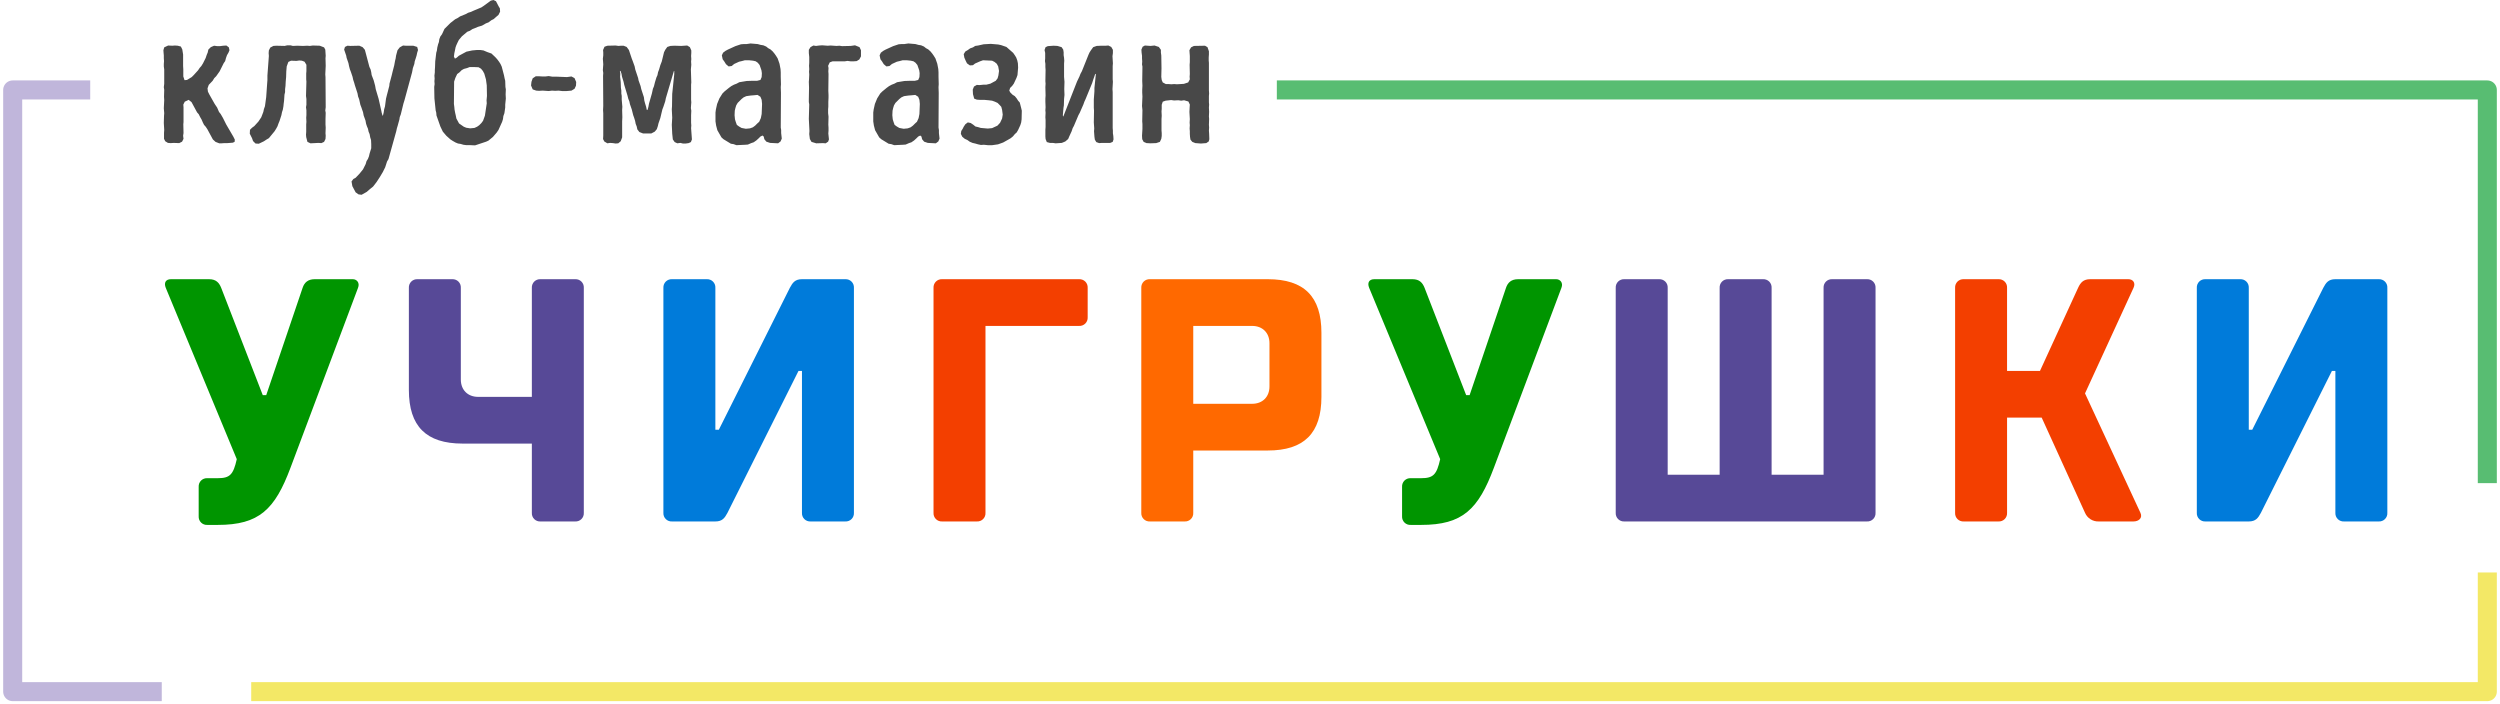 <svg width="394" height="111" viewBox="0 0 394 111" version="1.1" xmlns="http://www.w3.org/2000/svg" xmlns:xlink="http://www.w3.org/1999/xlink">
<g id="Canvas" fill="none">
<g id="logo">
<g id="&#209;&#131;&#209;&#135;&#208;&#184;&#208;&#179;&#209;&#128;&#209;&#131;&#209;&#136;&#208;&#186;&#208;&#184;">
<path fill-rule="evenodd" clip-rule="evenodd" d="M 11.316 28.361C 10.77 30.815 10.224 31.361 8.313 31.361L 6.676 31.361C 6.494 31.35 6.311 31.378 6.141 31.443C 5.97 31.507 5.815 31.607 5.686 31.736C 5.557 31.865 5.457 32.02 5.392 32.19C 5.328 32.361 5.3 32.543 5.311 32.725L 5.311 37.361C 5.3 37.543 5.328 37.725 5.392 37.895C 5.457 38.066 5.557 38.221 5.686 38.349C 5.815 38.478 5.97 38.578 6.141 38.643C 6.311 38.708 6.494 38.735 6.676 38.724L 8.313 38.724C 14.865 38.724 17.321 36.271 19.778 29.725L 30.424 1.364C 30.751 0.545 30.205 0 29.605 0L 23.601 0C 22.509 0 21.963 0.545 21.69 1.364L 15.958 18.271L 15.412 18.271L 8.861 1.364C 8.533 0.545 8.042 0 6.95 0L 0.944 0C 0.126 0 -0.202 0.545 0.126 1.364L 11.316 28.361Z" transform="translate(26 44.002)" fill="#009500"/>
</g>
<g id="&#209;&#131;&#209;&#135;&#208;&#184;&#208;&#179;&#209;&#128;&#209;&#131;&#209;&#136;&#208;&#186;&#208;&#184;_2">
<path fill-rule="evenodd" clip-rule="evenodd" d="M 10.921 18.546C 9.283 18.546 8.191 17.456 8.191 15.819L 8.191 1.366C 8.202 1.184 8.174 1.002 8.11 0.831C 8.045 0.661 7.945 0.506 7.816 0.377C 7.687 0.248 7.532 0.148 7.361 0.084C 7.191 0.019 7.008 -0.009 6.826 0.002L 1.367 0.002C 1.185 -0.009 1.003 0.019 0.832 0.084C 0.662 0.148 0.507 0.248 0.378 0.377C 0.249 0.506 0.149 0.661 0.084 0.831C 0.019 1.002 -0.009 1.184 0.002 1.366L 0.002 17.456C 0.002 23.182 2.732 25.909 8.466 25.909L 19.384 25.909L 19.384 36.819C 19.373 37.001 19.401 37.183 19.465 37.353C 19.53 37.524 19.63 37.679 19.759 37.807C 19.888 37.936 20.043 38.036 20.214 38.101C 20.384 38.166 20.567 38.193 20.749 38.182L 26.208 38.182C 26.39 38.193 26.572 38.166 26.743 38.101C 26.913 38.036 27.068 37.936 27.197 37.807C 27.326 37.679 27.426 37.524 27.491 37.353C 27.556 37.183 27.584 37.001 27.573 36.819L 27.573 1.366C 27.584 1.184 27.556 1.002 27.491 0.831C 27.426 0.661 27.326 0.506 27.197 0.377C 27.068 0.248 26.913 0.148 26.743 0.084C 26.572 0.019 26.39 -0.009 26.208 0.002L 20.749 0.002C 20.567 -0.009 20.384 0.019 20.214 0.084C 20.043 0.148 19.888 0.248 19.759 0.377C 19.63 0.506 19.53 0.661 19.465 0.831C 19.401 1.002 19.373 1.184 19.384 1.366L 19.384 18.546L 10.921 18.546Z" transform="translate(64.436 44)" fill="#574997"/>
</g>
<g id="&#209;&#131;&#209;&#135;&#208;&#184;&#208;&#179;&#209;&#128;&#209;&#131;&#209;&#136;&#208;&#186;&#208;&#184;_3">
<path fill-rule="evenodd" clip-rule="evenodd" d="M 21.84 14.456L 21.84 36.818C 21.829 37 21.857 37.182 21.921 37.352C 21.986 37.523 22.086 37.678 22.215 37.806C 22.344 37.935 22.499 38.035 22.67 38.1C 22.84 38.164 23.023 38.192 23.205 38.181L 28.664 38.181C 28.846 38.192 29.028 38.164 29.199 38.1C 29.369 38.035 29.524 37.935 29.653 37.806C 29.782 37.678 29.883 37.523 29.947 37.352C 30.012 37.182 30.04 37 30.029 36.818L 30.029 1.366C 30.04 1.184 30.012 1.002 29.947 0.831C 29.883 0.661 29.782 0.506 29.653 0.377C 29.524 0.248 29.369 0.148 29.199 0.084C 29.028 0.019 28.846 -0.009 28.664 0.002L 21.841 0.002C 20.749 0.002 20.368 0.548 19.93 1.366L 8.738 23.728L 8.193 23.728L 8.193 1.366C 8.204 1.184 8.176 1.002 8.111 0.831C 8.046 0.661 7.946 0.506 7.817 0.377C 7.688 0.248 7.533 0.148 7.363 0.084C 7.192 0.019 7.01 -0.009 6.828 0.002L 1.367 0.002C 1.185 -0.009 1.003 0.019 0.832 0.084C 0.662 0.148 0.507 0.248 0.378 0.377C 0.249 0.506 0.149 0.661 0.084 0.831C 0.019 1.002 -0.009 1.184 0.002 1.366L 0.002 36.818C -0.009 37 0.019 37.182 0.084 37.352C 0.149 37.523 0.249 37.678 0.378 37.806C 0.507 37.935 0.662 38.035 0.832 38.1C 1.003 38.164 1.185 38.192 1.367 38.181L 8.193 38.181C 9.284 38.181 9.666 37.636 10.103 36.818L 21.295 14.456L 21.841 14.456L 21.84 14.456Z" transform="translate(104.549 44)" fill="#007BDA"/>
</g>
<g id="&#209;&#131;&#209;&#135;&#208;&#184;&#208;&#179;&#209;&#128;&#209;&#131;&#209;&#136;&#208;&#186;&#208;&#184;_4">
<path fill-rule="evenodd" clip-rule="evenodd" d="M 8.191 7.365L 22.931 7.365C 23.113 7.376 23.296 7.349 23.466 7.284C 23.637 7.219 23.792 7.119 23.921 6.991C 24.05 6.862 24.15 6.707 24.215 6.537C 24.279 6.366 24.307 6.184 24.296 6.002L 24.296 1.366C 24.307 1.184 24.279 1.002 24.215 0.831C 24.15 0.661 24.05 0.506 23.921 0.377C 23.792 0.248 23.637 0.148 23.466 0.084C 23.296 0.019 23.113 -0.009 22.931 0.002L 1.367 0.002C 1.185 -0.009 1.003 0.019 0.832 0.084C 0.662 0.148 0.507 0.248 0.378 0.377C 0.249 0.506 0.149 0.661 0.084 0.831C 0.019 1.002 -0.009 1.184 0.002 1.366L 0.002 36.818C -0.009 37 0.019 37.182 0.084 37.352C 0.149 37.523 0.249 37.678 0.378 37.806C 0.507 37.935 0.662 38.035 0.832 38.1C 1.003 38.164 1.185 38.192 1.367 38.181L 6.826 38.181C 7.008 38.192 7.191 38.164 7.361 38.1C 7.532 38.035 7.687 37.935 7.816 37.806C 7.945 37.678 8.045 37.523 8.11 37.352C 8.174 37.182 8.202 37 8.191 36.818L 8.191 7.365Z" transform="translate(147.121 44)" fill="#F33F00"/>
</g>
<g id="&#209;&#131;&#209;&#135;&#208;&#184;&#208;&#179;&#209;&#128;&#209;&#131;&#209;&#136;&#208;&#186;&#208;&#184;_5">
<path fill-rule="evenodd" clip-rule="evenodd" d="M 19.928 27C 25.66 27 28.391 24.273 28.391 18.546L 28.391 8.456C 28.391 2.729 25.662 0.002 19.928 0.002L 1.367 0.002C 1.185 -0.009 1.003 0.019 0.832 0.084C 0.662 0.148 0.507 0.248 0.378 0.377C 0.249 0.506 0.149 0.661 0.084 0.831C 0.019 1.002 -0.009 1.184 0.002 1.366L 0.002 36.818C -0.009 37 0.019 37.182 0.084 37.352C 0.148 37.523 0.249 37.678 0.378 37.806C 0.507 37.935 0.662 38.035 0.832 38.1C 1.003 38.164 1.185 38.192 1.367 38.181L 6.826 38.181C 7.008 38.192 7.191 38.164 7.361 38.1C 7.532 38.035 7.687 37.935 7.816 37.806C 7.945 37.678 8.045 37.523 8.11 37.352C 8.174 37.182 8.202 37 8.191 36.818L 8.191 27L 19.928 27ZM 17.473 7.365C 19.111 7.365 20.202 8.456 20.202 10.092L 20.202 16.91C 20.202 18.546 19.111 19.637 17.473 19.637L 8.191 19.637L 8.191 7.365L 17.473 7.365Z" transform="translate(179.866 44)" fill="#FF6900"/>
</g>
<g id="&#209;&#131;&#209;&#135;&#208;&#184;&#208;&#179;&#209;&#128;&#209;&#131;&#209;&#136;&#208;&#186;&#208;&#184;_6">
<path fill-rule="evenodd" clip-rule="evenodd" d="M 11.319 28.361C 10.773 30.815 10.227 31.361 8.316 31.361L 6.678 31.361C 6.496 31.35 6.314 31.378 6.143 31.443C 5.973 31.507 5.818 31.607 5.689 31.736C 5.56 31.865 5.46 32.02 5.395 32.19C 5.33 32.361 5.302 32.543 5.313 32.725L 5.313 37.361C 5.303 37.543 5.33 37.725 5.395 37.895C 5.46 38.066 5.56 38.221 5.689 38.349C 5.818 38.478 5.973 38.578 6.143 38.643C 6.314 38.708 6.496 38.735 6.678 38.724L 8.316 38.724C 14.867 38.724 17.324 36.271 19.781 29.725L 30.426 1.364C 30.754 0.545 30.208 0 29.607 0L 23.602 0C 22.51 0 21.965 0.545 21.691 1.364L 15.959 18.271L 15.413 18.271L 8.86 1.364C 8.533 0.545 8.042 0 6.95 0L 0.944 0C 0.126 0 -0.202 0.545 0.126 1.364L 11.319 28.361Z" transform="translate(215.653 44.002)" fill="#009500"/>
</g>
<g id="&#209;&#131;&#209;&#135;&#208;&#184;&#208;&#179;&#209;&#128;&#209;&#131;&#209;&#136;&#208;&#186;&#208;&#184;_7">
<path fill-rule="evenodd" clip-rule="evenodd" d="M 39.583 38.181C 39.765 38.192 39.947 38.165 40.118 38.1C 40.289 38.036 40.444 37.936 40.573 37.807C 40.702 37.678 40.803 37.523 40.867 37.353C 40.932 37.182 40.96 37 40.949 36.818L 40.949 1.366C 40.96 1.184 40.932 1.002 40.867 0.831C 40.803 0.661 40.702 0.506 40.573 0.377C 40.444 0.248 40.289 0.148 40.118 0.083C 39.947 0.019 39.765 -0.009 39.583 0.002L 34.124 0.002C 33.941 -0.009 33.759 0.019 33.589 0.084C 33.418 0.148 33.263 0.249 33.134 0.377C 33.005 0.506 32.905 0.661 32.84 0.832C 32.776 1.002 32.748 1.184 32.759 1.366L 32.759 30.818L 24.569 30.818L 24.569 1.366C 24.58 1.184 24.552 1.002 24.488 0.832C 24.423 0.661 24.323 0.506 24.194 0.377C 24.065 0.249 23.91 0.148 23.739 0.084C 23.569 0.019 23.387 -0.009 23.204 0.002L 17.745 0.002C 17.563 -0.009 17.381 0.019 17.21 0.084C 17.04 0.148 16.885 0.249 16.756 0.377C 16.627 0.506 16.527 0.661 16.462 0.832C 16.397 1.002 16.369 1.184 16.38 1.366L 16.38 30.818L 8.191 30.818L 8.191 1.366C 8.202 1.184 8.174 1.002 8.11 0.832C 8.045 0.661 7.945 0.506 7.816 0.377C 7.687 0.249 7.532 0.148 7.361 0.084C 7.191 0.019 7.008 -0.009 6.826 0.002L 1.367 0.002C 1.185 -0.009 1.003 0.019 0.832 0.084C 0.662 0.148 0.507 0.249 0.378 0.377C 0.249 0.506 0.149 0.661 0.084 0.832C 0.019 1.002 -0.009 1.184 0.002 1.366L 0.002 36.818C -0.009 37 0.019 37.182 0.084 37.352C 0.149 37.523 0.249 37.678 0.378 37.806C 0.507 37.935 0.662 38.035 0.832 38.1C 1.003 38.164 1.185 38.192 1.367 38.181L 39.581 38.181L 39.583 38.181Z" transform="translate(254.636 44)" fill="#574997"/>
</g>
<g id="&#209;&#131;&#209;&#135;&#208;&#184;&#208;&#179;&#209;&#128;&#209;&#131;&#209;&#136;&#208;&#186;&#208;&#184;_8">
<path fill-rule="evenodd" clip-rule="evenodd" d="M 8.191 1.366C 8.202 1.184 8.174 1.002 8.11 0.832C 8.045 0.661 7.945 0.507 7.816 0.378C 7.688 0.249 7.533 0.149 7.362 0.084C 7.192 0.019 7.01 -0.008 6.828 0.002L 1.369 0.002C 1.186 -0.009 1.004 0.019 0.833 0.083C 0.662 0.148 0.507 0.248 0.378 0.377C 0.249 0.506 0.149 0.661 0.084 0.831C 0.019 1.002 -0.009 1.184 0.002 1.366L 0.002 36.818C -0.009 37 0.019 37.182 0.084 37.353C 0.149 37.523 0.249 37.678 0.378 37.807C 0.507 37.936 0.663 38.036 0.833 38.1C 1.004 38.165 1.186 38.192 1.369 38.181L 6.828 38.181C 7.01 38.192 7.192 38.164 7.362 38.1C 7.533 38.035 7.688 37.935 7.816 37.806C 7.945 37.677 8.045 37.522 8.11 37.352C 8.174 37.182 8.202 37 8.191 36.818L 8.191 21.819L 13.65 21.819L 20.476 36.818C 20.657 37.24 20.964 37.597 21.354 37.841C 21.744 38.084 22.2 38.203 22.659 38.181L 28.119 38.181C 28.939 38.181 29.592 37.636 29.21 36.818L 20.476 18L 28.119 1.366C 28.5 0.547 28.009 0.002 27.301 0.002L 21.296 0.002C 20.204 0.002 19.765 0.547 19.384 1.366L 13.379 14.455L 8.19 14.455L 8.19 1.366L 8.191 1.366Z" transform="translate(308.122 44)" fill="#F33F00"/>
</g>
<g id="&#209;&#131;&#209;&#135;&#208;&#184;&#208;&#179;&#209;&#128;&#209;&#131;&#209;&#136;&#208;&#186;&#208;&#184;_9">
<path fill-rule="evenodd" clip-rule="evenodd" d="M 21.839 14.456L 21.839 36.818C 21.828 37 21.856 37.182 21.921 37.353C 21.986 37.523 22.086 37.678 22.215 37.807C 22.344 37.936 22.499 38.036 22.67 38.1C 22.841 38.165 23.023 38.192 23.205 38.181L 28.665 38.181C 28.846 38.192 29.029 38.164 29.199 38.1C 29.369 38.035 29.524 37.935 29.653 37.806C 29.782 37.677 29.882 37.522 29.947 37.352C 30.011 37.182 30.039 37 30.028 36.818L 30.028 1.366C 30.039 1.184 30.011 1.002 29.947 0.832C 29.882 0.661 29.782 0.507 29.653 0.378C 29.524 0.249 29.369 0.149 29.199 0.084C 29.029 0.019 28.846 -0.008 28.665 0.002L 21.839 0.002C 20.747 0.002 20.366 0.548 19.93 1.366L 8.737 23.728L 8.191 23.728L 8.191 1.366C 8.202 1.184 8.174 1.002 8.109 0.831C 8.045 0.661 7.944 0.506 7.815 0.377C 7.686 0.248 7.531 0.148 7.36 0.083C 7.19 0.019 7.007 -0.009 6.825 0.002L 1.366 0.002C 1.184 -0.008 1.002 0.019 0.831 0.084C 0.661 0.149 0.506 0.249 0.377 0.378C 0.248 0.507 0.148 0.661 0.084 0.832C 0.019 1.002 -0.009 1.184 0.002 1.366L 0.002 36.818C -0.009 37 0.019 37.182 0.084 37.352C 0.148 37.522 0.248 37.677 0.377 37.806C 0.506 37.935 0.661 38.035 0.831 38.1C 1.002 38.164 1.184 38.192 1.366 38.181L 8.191 38.181C 9.283 38.181 9.664 37.636 10.103 36.818L 21.293 14.456L 21.839 14.456Z" transform="translate(346.217 44)" fill="#007BDA"/>
</g>
<g id="&#208;&#186;&#208;&#187;&#209;&#131;&#208;&#177; &#208;&#188;&#208;&#176;&#208;&#179;&#208;&#176;&#208;&#183;&#208;&#184;&#208;&#189;">
<path fill-rule="evenodd" clip-rule="evenodd" d="M 8.796 22.586L 9.185 22.586L 9.605 22.554L 10.09 22.554L 10.931 22.489L 11.223 22.359L 11.255 22.004L 11.029 21.551L 9.897 19.612L 9.379 18.578L 9.024 17.965L 8.764 17.641L 8.473 16.963L 8.084 16.381L 7.244 14.895L 7.017 14.443L 6.952 13.926L 7.147 13.377L 7.761 12.731L 8.02 12.311L 8.311 12.02L 8.86 11.245L 9.506 9.952L 9.733 9.629L 9.862 9.144L 10.024 8.692L 10.251 8.304L 10.412 7.917L 10.315 7.464L 9.927 7.173L 9.409 7.206L 8.924 7.27L 8.472 7.27L 7.986 7.206L 7.469 7.432L 7.081 7.82L 6.984 8.272L 6.822 8.66L 6.66 9.144L 6.24 9.984L 5.98 10.405L 5.72 10.696L 5.46 11.083L 4.787 11.825L 4.463 12.148L 3.719 12.6L 3.331 12.633L 3.137 12.051L 3.137 10.922L 3.106 10.405L 3.106 8.595L 2.977 7.787L 2.751 7.335L 2.265 7.205L 1.812 7.173L 1.392 7.205L 0.745 7.173L 0.129 7.464L 6.34669e-07 7.916L 0.032 8.369L 0.065 8.724L 0.065 9.176L 0.097 9.629L 0.065 10.081L 0.065 10.469L 0.129 10.953L 0.129 13.215L 0.065 13.733L 0.129 14.153L 0.097 15.252L 0.129 15.768L 0.065 17.061L 0.129 17.836L 0.097 18.256L 0.065 19.387L 0.129 20.485L 0.097 20.938L 0.097 21.875L 0.291 22.262L 0.712 22.522L 1.165 22.555L 1.618 22.522L 2.491 22.555L 2.943 22.328L 3.17 21.876L 3.106 21.391L 3.171 20.971L 3.139 19.582L 3.171 19.226L 3.171 16.932L 3.139 16.479L 3.365 16.027L 3.98 15.736L 4.432 16.092L 5.306 17.708L 5.564 17.999L 5.791 18.451L 6.017 18.839L 6.211 19.291L 6.405 19.679L 6.665 19.97L 6.924 20.358L 7.797 21.974L 8.218 22.362L 8.796 22.586ZM 15.036 22.651L 15.844 22.263L 16.233 22.003L 16.621 21.777L 17.526 20.678L 17.786 20.258L 17.98 19.903L 18.142 19.451L 18.303 19.063L 18.595 18.158L 18.692 17.673L 18.821 17.286L 18.918 16.737L 18.951 16.382L 19.015 15.897L 19.08 14.928L 19.177 14.508L 19.177 14.056L 19.242 13.539L 19.274 12.893L 19.339 12.15L 19.368 11.245L 19.433 10.469L 19.693 9.758L 20.113 9.565L 20.986 9.597L 21.406 9.532L 21.827 9.565L 22.247 9.726L 22.538 10.211L 22.538 11.213L 22.506 11.568L 22.506 12.505L 22.538 12.861L 22.474 15.123L 22.538 15.607L 22.538 16.512L 22.474 16.9L 22.538 17.384L 22.538 18.127L 22.506 18.547L 22.538 19.193L 22.506 19.614L 22.506 20.777L 22.474 21.229L 22.506 21.617L 22.7 22.36L 23.185 22.587L 24.447 22.522L 24.899 22.554L 25.32 22.36L 25.546 21.908L 25.579 21.391L 25.547 21.003L 25.579 20.098L 25.547 19.613L 25.547 18.773L 25.579 17.772L 25.514 17.416L 25.579 16.9L 25.547 12.149L 25.514 11.729L 25.579 10.373L 25.547 9.178L 25.579 8.79L 25.514 7.82L 25.32 7.465L 24.641 7.205L 23.541 7.173L 23.088 7.237L 22.668 7.205L 21.989 7.237L 21.115 7.205L 20.404 7.237L 20.016 7.14L 19.53 7.14L 19.11 7.237L 17.784 7.205L 17.331 7.237L 16.846 7.497L 16.62 7.949L 16.587 8.369L 16.62 8.822L 16.393 11.891L 16.393 12.633L 16.361 13.021L 16.199 15.315L 16.005 16.736L 15.844 17.19L 15.747 17.642L 15.424 18.483L 14.971 19.161L 14.324 19.872L 13.969 20.132L 13.645 20.455L 13.613 21.069L 13.969 21.78L 14.13 22.232L 14.518 22.62L 15.036 22.651ZM 31.235 30.697L 32.043 30.244L 32.561 29.792L 33.046 29.404L 33.595 28.693L 34.08 27.95L 34.565 27.142L 34.953 26.367L 35.244 25.462L 35.471 25.074L 36.699 20.68L 36.796 20.227L 36.925 19.807L 37.055 19.323L 37.184 18.87L 37.249 18.45L 37.411 18.03L 37.831 16.317L 37.993 15.8L 39.189 11.406L 39.319 10.728L 39.545 10.081L 39.61 9.661L 39.772 9.177L 39.901 8.757L 39.998 8.304L 40.127 7.885L 39.998 7.4L 39.383 7.206L 38.187 7.206L 37.768 7.173L 37.25 7.464L 36.895 7.917L 36.668 8.757L 36.603 9.209L 36.506 9.597L 36.377 10.308L 36.117 11.309L 35.987 11.858L 35.632 13.183L 35.601 13.539L 35.472 14.024L 35.375 14.411L 35.245 14.896L 35.084 15.542L 34.922 16.77L 34.792 17.222L 34.728 17.674L 34.598 18.223L 34.533 18.223L 34.403 17.77L 34.339 17.447L 33.918 15.573L 33.465 14.054L 33.368 13.506L 33.142 12.666L 32.819 11.825L 32.754 11.373L 32.657 10.953L 32.463 10.533L 31.752 7.85L 31.396 7.431L 30.878 7.204L 29.455 7.237L 29.002 7.204L 28.614 7.398L 28.485 7.818L 28.808 8.756L 28.873 9.111L 29.164 9.951L 29.261 10.436L 29.391 10.922L 29.553 11.342L 29.813 12.117L 29.91 12.57L 30.071 13.054L 30.168 13.409L 30.589 14.702L 30.686 15.219L 30.848 15.639L 31.042 16.511L 31.203 16.931L 31.333 17.319L 31.462 17.674L 31.559 18.191L 31.85 19L 31.947 19.516L 32.077 19.904L 32.239 20.292L 32.336 20.744L 32.497 21.132L 32.594 21.649L 32.724 22.069L 32.756 22.716L 32.756 23.362L 32.496 24.202L 32.399 24.622L 32.237 25.042L 32.011 25.398L 31.882 25.85L 31.461 26.69L 30.912 27.369L 30.296 28.016L 29.94 28.21L 29.649 28.598L 29.779 29.341L 30.296 30.31L 30.749 30.634L 31.235 30.697ZM 49.116 22.91L 50.863 22.328L 51.219 22.166L 51.93 21.585L 52.513 20.906L 52.804 20.486L 53.386 19.194L 53.515 18.774L 53.58 18.29L 53.742 17.837L 53.871 16.933L 53.871 16.479L 53.968 15.542L 53.936 14.864L 53.968 14.088L 53.903 13.701L 53.87 12.732L 53.773 12.344L 53.676 11.86L 53.321 10.503L 53.126 10.084L 52.9 9.728L 52.609 9.34L 52.318 9.017L 51.703 8.435L 51.056 8.209L 50.442 7.949L 49.989 7.885L 49.342 7.885L 48.663 7.949L 47.758 8.143L 46.561 8.789L 46.237 9.08L 45.946 9.242L 45.785 8.919L 45.849 8.402L 45.946 7.949L 46.043 7.465L 46.173 7.109L 46.367 6.689L 46.561 6.302L 47.046 5.72L 47.887 5.009L 48.307 4.848L 48.696 4.588L 49.116 4.426L 49.569 4.232L 50.216 4.038L 50.83 3.683L 51.251 3.521L 51.671 3.198L 52.059 3.004L 52.415 2.681L 52.803 2.358L 53.063 1.841L 53.031 1.324L 52.836 1.002L 52.415 0.194L 52.027 2.49436e-10L 51.606 0.097L 50.507 0.905L 50.119 1.165L 48.89 1.68L 48.469 1.874L 48.048 2.004L 47.628 2.23L 46.755 2.585L 46.367 2.845L 45.979 3.039L 45.235 3.621L 44.295 4.556L 43.908 5.396L 43.648 5.751L 43.486 6.172L 43.421 6.624L 43.292 6.979L 43.165 7.496L 43.1 7.98L 43.003 8.304L 42.841 9.66L 42.809 10.597L 42.776 11.049L 42.776 11.405L 42.712 11.922L 42.744 12.374L 42.712 12.794L 42.744 13.247L 42.68 13.701L 42.712 15.511L 42.906 17.385L 43.003 17.772L 43.035 18.192L 43.65 19.938L 44.038 20.746L 44.587 21.392L 45.234 21.973L 45.589 22.2L 46.042 22.459L 46.433 22.619L 46.853 22.684L 47.274 22.813L 47.759 22.878L 48.406 22.878L 49.116 22.91ZM 48.339 20.227L 47.725 20.131L 47.337 19.969L 46.593 19.452L 46.173 18.677L 46.076 18.192L 45.979 17.772L 45.882 17.255L 45.849 16.867L 45.785 16.383L 45.817 12.862L 46.011 12.28L 46.302 11.666L 46.658 11.406L 47.014 11.051L 47.37 10.857L 47.855 10.728L 48.275 10.566L 48.922 10.566L 49.666 10.598L 50.054 10.825L 50.345 11.18L 50.572 11.6L 50.831 12.505L 50.961 13.442L 50.993 15.122L 50.929 15.801L 50.961 16.285L 50.67 18.224L 50.379 19.032L 50.119 19.388L 49.763 19.743L 49.44 19.97L 49.019 20.163L 48.339 20.227ZM 60.722 14.347L 61.239 14.282L 61.757 14.314L 62.274 14.282L 62.823 14.347L 63.567 14.347L 64.311 14.282L 64.796 13.991L 65.022 13.506L 65.055 12.925L 64.795 12.311L 64.31 12.051L 63.598 12.148L 62.016 12.085L 61.304 12.085L 60.722 11.988L 60.205 12.052L 59.752 12.052L 59.203 12.02L 58.685 12.02L 58.2 12.343L 58.006 12.892L 57.942 13.473L 58.202 14.087L 58.751 14.281L 59.203 14.313L 59.785 14.281L 60.722 14.347ZM 71.262 22.619L 71.683 22.587L 72.071 22.263L 72.298 21.649L 72.298 19.129L 72.33 18.483L 72.298 17.319L 72.33 16.835L 72.233 15.704L 72.233 15.122L 72.169 14.734L 72.169 14.282L 72.104 13.83L 72.072 12.925L 71.974 12.085L 72.007 11.632L 71.942 11.18L 72.039 11.18L 72.201 11.632L 72.265 12.053L 72.524 12.893L 72.621 13.345L 73.138 15.058L 73.268 15.575L 73.43 15.963L 73.527 16.414L 73.817 17.254L 74.044 18.159L 74.173 18.514L 74.335 19.031L 74.432 19.516L 74.594 19.936L 74.691 20.388L 75.014 20.808L 75.597 21.035L 76.89 21.035L 77.439 20.744L 77.762 20.356L 77.924 19.872L 78.021 19.452L 78.312 18.612L 78.636 17.255L 78.797 16.835L 79.088 15.963L 79.185 15.478L 80.447 11.213L 80.511 11.18L 80.511 11.665L 80.188 14.799L 80.156 16.77L 80.124 17.222L 80.189 18.547L 80.124 19.678L 80.189 21.067L 80.286 21.973L 80.577 22.392L 80.997 22.586L 81.482 22.522L 81.871 22.619L 82.323 22.619L 82.776 22.554L 83.132 22.392L 83.294 21.973L 83.165 20.195L 83.197 19.775L 83.165 19.323L 83.165 18.16L 83.197 17.449L 83.132 17.029L 83.165 16.544L 83.197 16.125L 83.165 15.705L 83.165 13.345L 83.197 12.989L 83.132 10.922L 83.197 10.211L 83.165 9.694L 83.197 9.306L 83.165 8.822L 83.197 8.337L 83.197 7.949L 82.972 7.432L 82.552 7.172L 81.614 7.237L 80.546 7.204L 79.9 7.237L 79.414 7.398L 79.091 7.85L 78.897 8.238L 78.541 9.692L 78.315 10.274L 78.119 10.954L 77.958 11.374L 77.859 11.859L 77.698 12.214L 77.471 12.957L 77.31 13.603L 77.148 13.991L 76.986 14.734L 76.533 16.317L 76.436 16.834L 76.307 17.319L 76.178 17.319L 76.081 16.834L 75.919 16.317L 75.79 15.833L 75.726 15.317L 75.305 14.025L 75.208 13.572L 74.884 12.666L 74.82 12.311L 74.367 10.954L 74.27 10.469L 73.979 9.66L 73.817 9.24L 73.365 7.884L 73.009 7.399L 72.524 7.205L 72.136 7.205L 71.715 7.237L 71.262 7.173L 69.969 7.205L 69.516 7.367L 69.29 7.884L 69.322 8.271L 69.322 8.724L 69.257 9.272L 69.29 9.66L 69.322 10.144L 69.257 11.049L 69.322 11.501L 69.29 11.954L 69.322 16.674L 69.29 17.352L 69.322 17.837L 69.322 21.391L 69.29 21.908L 69.484 22.295L 69.969 22.586L 70.389 22.522L 70.842 22.554L 71.262 22.619ZM 90.307 22.879L 91.698 22.814L 92.118 22.782L 92.636 22.555L 93.024 22.426L 93.444 22.135L 93.8 21.812L 94.092 21.52L 94.416 21.358L 94.61 21.52L 94.707 21.94L 95.03 22.328L 95.613 22.522L 96.874 22.586L 97.262 22.295L 97.456 21.843L 97.359 20.971L 97.359 20.486L 97.294 20.099L 97.327 14.638L 97.294 13.733L 97.327 13.281L 97.293 12.085L 97.293 11.406L 97.261 10.889L 97.099 10.049L 96.808 9.209L 96.548 8.789L 96.321 8.466L 96.03 8.11L 95.674 7.787L 95.319 7.593L 94.995 7.333L 94.542 7.139L 94.122 7.074L 93.671 6.947L 92.539 6.85L 91.892 6.947L 91.439 6.947L 91.019 6.98L 90.145 7.271L 88.949 7.819L 88.593 8.013L 88.205 8.304L 88.011 8.724L 88.14 9.338L 88.4 9.693L 88.66 10.113L 89.078 10.469L 89.563 10.404L 89.951 10.081L 90.727 9.725L 91.148 9.628L 91.633 9.499L 92.312 9.499L 92.927 9.563L 93.347 9.66L 93.671 9.887L 93.962 10.242L 94.253 11.082L 94.318 11.536L 94.285 12.15L 94.092 12.602L 93.575 12.731L 92.831 12.731L 91.925 12.764L 90.761 12.957L 90.341 13.184L 89.92 13.345L 89.499 13.572L 89.144 13.831L 88.431 14.411L 88.108 14.734L 87.623 15.51L 87.267 16.382L 87.073 17.255L 87.009 17.739L 87.009 19.129L 87.106 19.775L 87.3 20.518L 87.947 21.649L 88.27 21.94L 89.435 22.651L 89.855 22.716L 90.307 22.879ZM 91.795 20.294L 91.116 20.164L 90.727 19.938L 90.372 19.678L 90.21 19.226L 90.081 18.806L 90.016 18.16L 90.049 17.449L 90.146 17.029L 90.275 16.608L 90.501 16.221L 91.116 15.607L 91.439 15.347L 91.86 15.153L 92.539 15.056L 92.96 15.024L 93.639 14.959L 94.092 15.251L 94.287 15.736L 94.351 16.382L 94.287 17.965L 94.157 18.612L 93.897 19.193L 93.606 19.453L 93.25 19.808L 92.895 20.068L 92.442 20.23L 91.795 20.294ZM 102.884 22.588L 103.951 22.555L 104.372 22.588L 104.76 22.328L 104.889 21.973L 104.792 21.036L 104.824 20.583L 104.824 20.131L 104.792 19.646L 104.824 18.386L 104.76 17.838L 104.76 17.19L 104.792 16.835L 104.792 16.059L 104.824 15.381L 104.824 14.993L 104.792 14.315L 104.824 11.665L 104.792 11.245L 104.824 10.728L 104.76 10.373L 105.02 9.824L 105.473 9.663L 107.413 9.663L 107.801 9.598L 108.287 9.663L 108.804 9.663L 109.257 9.63L 109.677 9.371L 109.937 8.886L 109.937 7.917L 109.711 7.432L 108.997 7.141L 108.317 7.238L 106.96 7.27L 106.539 7.206L 106.086 7.238L 105.149 7.173L 104.696 7.206L 103.822 7.141L 103.337 7.173L 102.852 7.238L 102.432 7.173L 101.979 7.433L 101.72 7.853L 101.72 8.37L 101.785 8.984L 101.785 9.889L 101.753 10.373L 101.785 10.89L 101.753 11.31L 101.785 11.731L 101.753 12.474L 101.72 12.893L 101.752 13.798L 101.72 15.639L 101.72 16.092L 101.784 16.447L 101.72 18.741L 101.817 20.648L 101.784 21.133L 101.881 21.908L 102.14 22.36L 102.884 22.588ZM 115.171 22.879L 116.562 22.814L 116.983 22.782L 117.5 22.555L 117.888 22.426L 118.309 22.135L 118.664 21.812L 118.956 21.521L 119.279 21.36L 119.473 21.521L 119.57 21.941L 119.894 22.329L 120.476 22.523L 121.737 22.587L 122.125 22.297L 122.319 21.844L 122.222 20.972L 122.222 20.486L 122.158 20.099L 122.19 14.638L 122.158 13.733L 122.19 13.281L 122.158 12.085L 122.158 11.406L 122.125 10.889L 121.964 10.049L 121.673 9.209L 121.413 8.789L 121.186 8.466L 120.897 8.111L 120.541 7.787L 120.186 7.593L 119.862 7.334L 119.409 7.14L 118.989 7.075L 118.536 6.946L 117.404 6.849L 116.757 6.946L 116.305 6.946L 115.884 6.978L 115.011 7.269L 113.814 7.817L 113.458 8.011L 113.07 8.304L 112.875 8.724L 113.005 9.338L 113.265 9.693L 113.525 10.113L 113.945 10.469L 114.431 10.404L 114.819 10.081L 115.595 9.725L 116.015 9.628L 116.5 9.499L 117.18 9.499L 117.794 9.564L 118.211 9.66L 118.534 9.887L 118.825 10.242L 119.117 11.082L 119.182 11.536L 119.15 12.15L 118.956 12.602L 118.438 12.732L 117.694 12.732L 116.789 12.764L 115.624 12.958L 115.204 13.184L 114.783 13.346L 114.363 13.572L 114.007 13.832L 113.296 14.414L 112.972 14.737L 112.487 15.512L 112.131 16.385L 111.937 17.257L 111.873 17.742L 111.873 19.131L 111.97 19.777L 112.163 20.52L 112.81 21.651L 113.134 21.942L 114.298 22.653L 114.719 22.718L 115.171 22.879ZM 116.659 20.294L 115.98 20.164L 115.592 19.938L 115.236 19.678L 115.074 19.226L 114.945 18.806L 114.88 18.16L 114.913 17.449L 115.01 17.029L 115.139 16.608L 115.366 16.221L 115.98 15.607L 116.303 15.347L 116.724 15.153L 117.402 15.057L 117.823 15.025L 118.502 14.96L 118.955 15.251L 119.149 15.736L 119.214 16.382L 119.149 17.965L 119.02 18.612L 118.76 19.193L 118.469 19.453L 118.113 19.808L 117.757 20.068L 117.304 20.23L 116.659 20.294ZM 129.915 22.879L 130.627 22.879L 131.533 22.749L 132.341 22.459L 133.15 22.006L 133.538 21.78L 133.894 21.489L 134.185 21.134L 134.476 20.874L 134.702 20.486L 134.896 20.066L 135.058 19.71L 135.188 19.29L 135.252 18.806L 135.285 17.449L 135.188 17.029L 134.961 16.156L 134.702 15.866L 134.476 15.51L 134.184 15.155L 133.828 14.928L 133.472 14.573L 133.311 14.282L 133.44 13.862L 133.764 13.539L 134.024 13.183L 134.444 12.278L 134.605 11.825L 134.702 10.662L 134.67 9.983L 134.573 9.531L 134.411 9.079L 134.217 8.756L 133.926 8.335L 132.859 7.398L 132.018 7.109L 131.565 7.012L 130.401 6.915L 129.269 6.979L 128.395 7.173L 127.942 7.238L 127.587 7.464L 127.134 7.626L 126.778 7.886L 126.39 8.112L 126.13 8.532L 126.227 9.08L 126.453 9.597L 126.648 9.985L 127.1 10.308L 127.585 10.276L 127.909 10.016L 128.718 9.66L 129.171 9.499L 130.594 9.563L 130.982 9.757L 131.338 10.048L 131.564 10.469L 131.693 11.179L 131.596 11.89L 131.469 12.344L 131.178 12.732L 130.337 13.184L 129.69 13.346L 129.236 13.346L 128.589 13.411L 128.201 13.378L 127.748 13.638L 127.554 14.123L 127.587 14.833L 127.781 15.544L 128.201 15.706L 128.654 15.738L 129.366 15.738L 130.077 15.803L 130.595 15.866L 131.047 16.027L 131.468 16.221L 131.791 16.544L 132.051 16.835L 132.18 17.32L 132.277 18.063L 132.18 18.677L 131.857 19.355L 131.437 19.808L 130.595 20.195L 129.915 20.259L 128.816 20.162L 128.395 20.033L 127.975 19.936L 127.619 19.646L 127.231 19.387L 126.778 19.29L 126.39 19.581L 126.13 19.968L 125.968 20.292L 125.742 20.647L 125.677 21.099L 125.904 21.552L 126.292 21.875L 126.712 22.069L 127.068 22.329L 127.521 22.523L 127.941 22.619L 128.394 22.749L 128.847 22.846L 129.3 22.814L 129.915 22.879ZM 140.617 22.588L 141.588 22.523L 142.136 22.297L 142.589 21.909L 142.783 21.457L 143.139 20.681L 143.302 20.195L 143.496 19.839L 144.207 18.159L 144.434 17.739L 144.628 17.287L 144.984 16.479L 145.146 16.026L 145.339 15.606L 146.373 13.086L 146.535 12.57L 146.697 12.117L 146.858 11.633L 146.955 11.697L 146.729 13.862L 146.729 14.379L 146.633 15.671L 146.633 16.996L 146.666 17.448L 146.633 19.29L 146.698 20.26L 146.666 20.68L 146.73 21.552L 146.795 22.005L 147.022 22.392L 147.474 22.554L 147.927 22.522L 149.221 22.522L 149.609 22.36L 149.738 21.973L 149.706 21.424L 149.641 21.003L 149.641 20.583L 149.608 20.195L 149.608 14.509L 149.576 14.057L 149.641 12.893L 149.608 12.473L 149.608 10.405L 149.641 9.984L 149.576 8.852L 149.641 8.368L 149.641 7.852L 149.381 7.4L 148.929 7.173L 148.508 7.206L 147.797 7.206L 147.086 7.238L 146.537 7.432L 146.182 7.917L 145.955 8.272L 145.793 8.628L 144.758 11.213L 144.532 11.633L 144.37 12.053L 143.982 12.861L 141.816 18.387L 141.751 18.193L 141.848 17.029L 141.913 16.609L 141.945 15.607L 142.01 14.961L 141.977 14.024L 142.01 12.893L 141.945 12.118L 141.945 10.017L 141.977 9.564L 141.943 9.112L 141.879 8.692L 141.879 8.24L 141.814 7.82L 141.554 7.432L 140.907 7.238L 140.293 7.206L 139.387 7.27L 139.031 7.432L 138.869 7.884L 138.967 8.337L 138.967 9.209L 138.934 9.629L 138.999 10.049L 138.999 10.566L 139.031 11.019L 138.999 12.796L 139.031 13.183L 138.999 13.732L 139.031 15.056L 138.999 15.541L 138.999 16.026L 139.031 16.898L 138.999 17.383L 139.031 17.77L 138.999 18.481L 139.031 18.933L 139.031 20.001L 139 20.454L 139 21.488L 139.032 21.908L 139.227 22.392L 139.712 22.522L 140.163 22.522L 140.617 22.588ZM 163.511 22.619L 164.353 22.554L 164.74 22.295L 164.838 21.939L 164.805 21.034L 164.773 20.583L 164.805 20.099L 164.773 19.678L 164.805 18.741L 164.773 18.353L 164.805 17.61L 164.773 16.964L 164.805 16.479L 164.773 16.125L 164.773 15.122L 164.805 14.735L 164.773 14.249L 164.773 9.92L 164.74 9.533L 164.74 9.047L 164.773 8.595L 164.773 8.078L 164.547 7.432L 164.158 7.206L 162.412 7.238L 161.959 7.464L 161.699 7.917L 161.732 8.401L 161.764 8.821L 161.764 9.791L 161.732 10.211L 161.764 11.665L 161.733 12.085L 161.765 12.505L 161.505 12.989L 160.826 13.216L 159.726 13.28L 159.306 13.248L 158.853 13.28L 158.4 13.248L 157.98 13.248L 157.495 12.988L 157.333 12.6L 157.268 12.116L 157.3 10.759L 157.268 8.756L 157.205 8.272L 157.205 7.852L 156.882 7.4L 156.202 7.173L 155.556 7.238L 154.682 7.173L 154.327 7.367L 154.133 7.82L 154.165 8.304L 154.23 8.789L 154.23 9.209L 154.262 9.694L 154.23 10.146L 154.295 10.502L 154.262 12.764L 154.295 13.507L 154.262 14.153L 154.262 14.605L 154.295 15.219L 154.23 16.705L 154.295 17.352L 154.262 19.129L 154.295 19.549L 154.295 20.325L 154.23 21.391L 154.262 21.939L 154.488 22.36L 154.941 22.553L 155.556 22.586L 156.462 22.553L 157.044 22.36L 157.27 21.875L 157.335 21.423L 157.335 20.971L 157.302 20.583L 157.302 18.741L 157.335 18.257L 157.302 17.546L 157.335 17.158L 157.335 16.512L 157.497 16.027L 157.949 15.866L 158.823 15.768L 159.276 15.833L 159.955 15.801L 160.407 15.866L 160.859 15.801L 161.539 15.995L 161.765 16.479L 161.733 16.964L 161.7 17.642L 161.765 18.773L 161.733 19.322L 161.765 19.742L 161.733 20.226L 161.765 20.711L 161.765 21.099L 161.797 21.583L 161.862 22.003L 162.153 22.359L 162.638 22.553L 163.511 22.619Z" transform="translate(25.752 0)" fill="#484848"/>
</g>
<g id="&#208;&#164;&#208;&#184;&#208;&#179;&#209;&#131;&#209;&#128;&#208;&#176; 1">
<path d="M 23.494 94.824L 9.91671e-08 94.824L 9.91671e-08 -2.64231e-08L 12.218 -2.64231e-08" stroke-width="3" stroke-linejoin="round" transform="translate(2 14.176)" stroke="#C0B6DB"/>
</g>
<g id="&#208;&#164;&#208;&#184;&#208;&#179;&#209;&#131;&#209;&#128;&#208;&#176; 1_2">
<path d="M 352.409 1.55015e-06L 352.409 18.776L 1.69245e-06 18.776" stroke-width="3" stroke-linejoin="round" transform="translate(39.591 90.224)" stroke="#F3E866"/>
</g>
<g id="&#208;&#164;&#208;&#184;&#208;&#179;&#209;&#131;&#209;&#128;&#208;&#176; 1_3">
<path d="M -8.03914e-06 -2.64231e-08L 190.771 -2.64231e-08L 190.771 61.965" stroke-width="3" stroke-linejoin="round" transform="translate(201.229 14.176)" stroke="#58BD72"/>
</g>
</g>
</g>
</svg>

